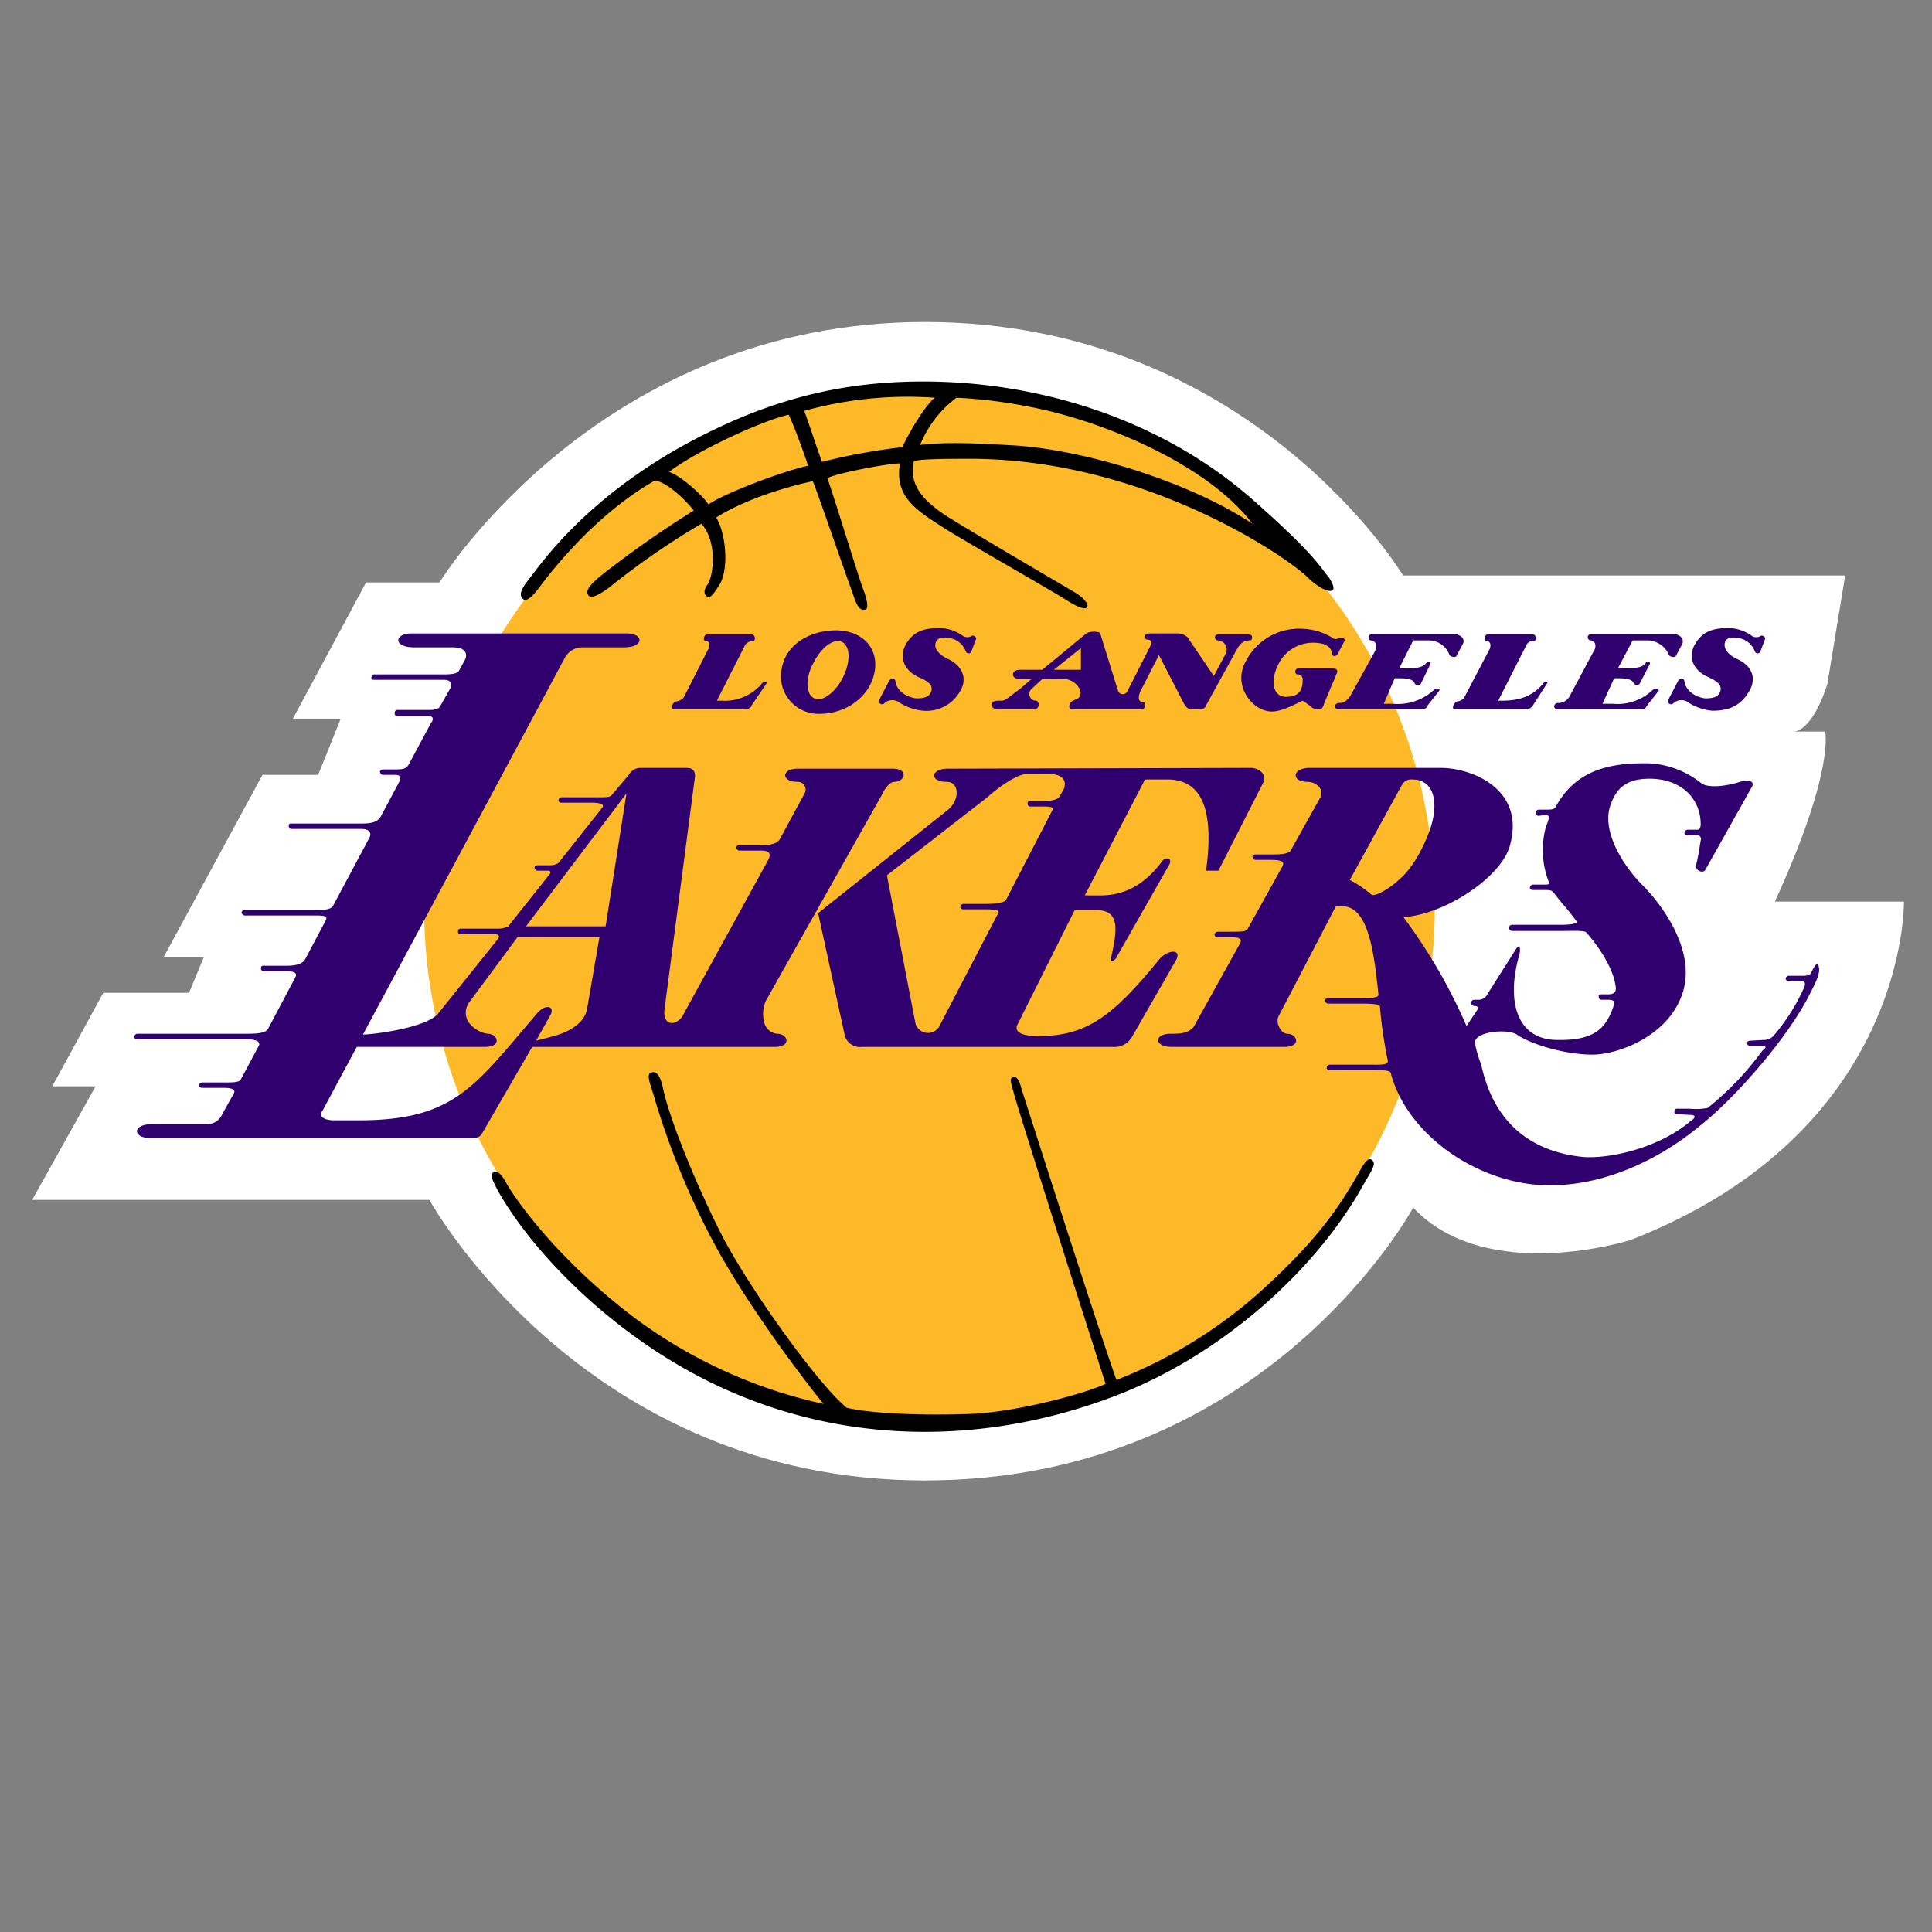 <svg width="300" height="300" xmlns="http://www.w3.org/2000/svg" version="1.1">

 <rect width="100%" height="100%" fill="#808080" stroke="none"/>

 <g>
  <title>Layer 1</title>
  <path id="svg_1" fill="#fff" d="m68.24,90.44s24.72,-40.44 75.36,-40.44s74.28,39.36 74.28,39.36l68.64,0l-2.76,16.8s-1.92,6.72 -5.04,7.44l4.68,0s1.56,6 -7.8,26.4l20.04,0s0.72,35.76 -42.48,52.56c0,0 -22.32,7.08 -33.72,-5.04c0,0 -22.8,42.36 -75.84,42.36s-76.92,-43.56 -76.92,-43.56l-61.68,0l9.84,-17.64l-6.72,0l7.92,-14.52l13.32,0l2.28,-5.52l-6.24,0l15.36,-28.32l8.64,0l3.48,-8.64l-7.44,0l11.4,-21.24l11.4,0z"/>
  <path id="svg_2" fill="#fdb927" d="m144.32,220.4c43.32,0 78.48,-35.64 78.48,-79.68c0,-43.92 -35.16,-79.56 -78.48,-79.56s-78.48,35.64 -78.48,79.56c0,44.04 35.16,79.68 78.48,79.68z"/>
  <path id="svg_3" fill="#31006F" d="m152.96,140.36l-3.36,0a0.516,0.516 0 0 0 -0.48,0.48c0,0.24 0.24,0.36 0.48,0.36l3.48,0c1.2,0 2.28,0.12 1.92,0.6l-9,17.28a2.031,2.031 0 0 1 -3.84,-0.12l-4.44,-23.04l15.6,-12.12c1.56,-1.44 4.56,-3.6 6.12,-3.6l3.48,0c2.04,0 2.76,0.96 2.28,2.28l-0.6,1.08c-0.36,0.72 -1.68,0.84 -2.64,0.84l-2.04,0a0.318,0.318 0 0 0 -0.36,0.36c0,0.24 0.12,0.48 0.36,0.48l2.04,0c0.84,0 1.8,0 1.44,0.6l-7.2,13.92c-0.36,0.48 -1.92,0.6 -3.24,0.6zm27.12,8.52c-7.32,9 -11.4,12 -18.84,12c-2.52,0 -3.84,-0.6 -3.24,-1.8l8.88,-17.76l3.36,0c3.72,0 3.24,3.12 2.28,7.44c-0.24,0.6 0.24,0.6 0.72,0.12l8.4,-14.76c0.36,-0.96 -0.72,-1.08 -1.2,-0.36c-4.2,5.64 -8.64,5.28 -10.56,5.28l-1.44,0l9.36,-18l3.84,0c4.8,0.24 6.96,4.32 5.64,14.16l1.92,0l6.96,-13.68c0.6,-1.2 -0.6,-2.28 -1.92,-2.28l-47.04,0.12c-2.76,0 -2.88,2.04 -0.24,2.04c2.16,0 2.04,3 0.12,4.44l-20.04,15.96l4.08,18.72a2.448,2.448 0 0 0 2.76,2.04l38.88,0a3.168,3.168 0 0 0 2.88,-1.32l6.96,-12.12c0.96,-1.8 -1.2,-1.68 -2.52,-0.24z"/>
  <path id="svg_4" fill="#31006F" d="m94.04,143.84l-12.36,0l15.6,-20.64l-3.24,20.64zm-2.88,12.84c-0.36,2.04 -2.52,3.48 -5.16,4.2l-2.76,0.72l2.28,-4.08c0.6,-1.2 -0.72,-1.8 -2.16,-0.12c-9.6,11.16 -12.72,16.56 -27.6,16.56l-3.96,0c-1.2,0 -2.52,-0.48 -1.68,-1.56l5.28,-9.84l19.92,0c2.64,0 2.04,-2.04 0.36,-2.04a4.482,4.482 0 0 1 -3,-1.92a2.747,2.747 0 0 1 0.12,-2.88l7.56,-10.2l12.72,0l-1.92,11.16zm29.52,3.84a2.302,2.302 0 0 1 -1.92,-1.44a5.216,5.216 0 0 1 0.12,-3.6l18.12,-32.16c0.24,-0.6 1.08,-1.92 1.92,-1.92c1.56,0 2.28,-2.04 -0.36,-2.04l-14.64,0c-2.64,0 -2.64,2.04 -0.12,2.04a1.212,1.212 0 0 1 1.2,1.68l-3.96,7.32c-0.6,0.72 -1.68,0.84 -2.88,0.84l-3.36,0c-0.24,0 -0.48,0.12 -0.48,0.36a0.516,0.516 0 0 0 0.48,0.48l3.36,0c0.96,0 1.68,0.24 1.2,1.32l-13.44,24.48c-0.96,1.32 -2.88,1.56 -2.76,-0.96l4.68,-35.76c0.24,-1.08 0,-1.92 -1.2,-1.92l-7.2,0a2.069,2.069 0 0 0 -1.8,1.08l-2.64,3.12c-0.24,0.36 -1.08,0.36 -1.8,0.36l-6,0a0.516,0.516 0 0 0 -0.48,0.48c0,0.24 0.24,0.36 0.48,0.36l4.92,0c0.84,0 1.8,0.24 1.44,0.72l-6.84,8.64a2.419,2.419 0 0 1 -1.32,0.36l-1.92,0c-0.24,0 -0.48,0.12 -0.48,0.36a0.516,0.516 0 0 0 0.48,0.48l1.56,0c0.48,0 0.48,0.24 0.36,0.48l-6.48,8.16a3.485,3.485 0 0 1 -1.68,0.36l-5.76,0c-0.24,0 -0.36,0.24 -0.36,0.48a0.318,0.318 0 0 0 0.36,0.36l4.92,0c0.84,0 1.32,0.12 0.96,0.72l-9.24,11.52c-1.68,2.28 -10.08,3.36 -11.76,3.36l31.32,-58.44a3.092,3.092 0 0 1 2.64,-1.68l6.6,0c3.12,0 3.12,-2.16 0.36,-2.16l-33.36,0c-2.76,0 -2.88,2.16 0.36,2.16l6.12,0c1.8,0 2.28,0.96 1.8,1.92l-0.84,1.56c-0.24,0.48 -0.72,0.72 -2.4,0.72l-10.92,0c-0.24,0 -0.36,0.24 -0.36,0.48a0.318,0.318 0 0 0 0.36,0.36l10.92,0c0.6,0 1.44,0.24 0.96,1.32l-1.56,2.76c-0.24,0.48 -0.96,0.6 -1.68,0.6l-5.04,0c-0.24,0 -0.36,0.24 -0.36,0.48s0.12,0.48 0.36,0.48l4.92,0c0.72,0 0.84,0.48 0.36,1.08l-3.48,6.48c-0.36,0.6 -0.84,0.72 -2.04,0.72l-1.92,0c-0.24,0 -0.48,0.12 -0.48,0.36a0.516,0.516 0 0 0 0.48,0.48l1.92,0c0.72,0 0.96,0.36 0.6,1.08l-2.88,5.4c-0.48,0.72 -1.08,1.08 -3,1.08l-10.92,0a0.318,0.318 0 0 0 -0.36,0.36c0,0.24 0.12,0.48 0.36,0.48l10.92,0c1.2,0 1.68,0.6 1.2,1.44l-5.64,10.56c-0.36,0.48 -1.2,0.6 -2.76,0.6l-10.92,0c-0.24,0 -0.48,0.12 -0.48,0.36a0.516,0.516 0 0 0 0.48,0.48l10.8,0c1.32,0 2.16,0 1.8,0.72l-3.24,6.12c-0.6,0.96 -2.28,0.96 -3,0.96l-3.48,0a0.318,0.318 0 0 0 -0.36,0.36c0,0.24 0.12,0.48 0.36,0.48l3.48,0c1.2,0 1.8,0.24 1.56,0.84l-4.32,8.16c-0.48,0.72 -2.16,0.72 -3.48,0.72l-16.8,0a0.516,0.516 0 0 0 -0.48,0.48c0,0.24 0.24,0.36 0.48,0.36l16.8,0c1.2,0 2.52,0.24 2.04,1.08l-2.76,5.16c-0.24,0.48 -1.2,0.48 -2.64,0.48l-3.36,0a0.516,0.516 0 0 0 -0.48,0.48c0,0.24 0.24,0.36 0.48,0.36l3.36,0c0.84,0 1.92,0.12 1.56,0.84l-1.8,3.24a2.56,2.56 0 0 1 -2.4,1.56l-8.52,0c-3.12,0 -3,2.16 -0.24,2.16l49.68,0c1.44,0 1.56,-0.24 2.16,-1.32l7.44,-12.84l37.68,0c2.64,0 2.04,-2.04 0.36,-2.04z"/>
  <path id="svg_5" fill="#31006F" d="m216.92,136.88c-1.32,1.2 -3.48,2.4 -3.96,2.04a18.257,18.257 0 0 0 -3.36,-2.28l8.16,-14.88a1.65,1.65 0 0 1 1.56,-0.72c3.24,0 4.2,3.36 2.76,7.68c-1.08,3 -2.76,6.24 -5.16,8.16zm65.52,13.32c-0.24,-0.96 -0.6,-0.36 -1.2,0.84c-0.24,0.48 -0.84,0.48 -1.56,0.48l-1.92,0a0.536,0.536 0 0 0 -0.48,0.36a0.44,0.44 0 0 0 0.48,0.48l1.92,0c0.72,0 0.72,0.48 0.36,1.2a30.51,30.51 0 0 1 -4.68,7.32a2.073,2.073 0 0 1 -1.56,0.6l-2.04,0.12c-0.24,0 -0.48,0.12 -0.48,0.36a0.516,0.516 0 0 0 0.48,0.48l1.92,0c1.08,0 0,0.6 -0.12,0.84a45.815,45.815 0 0 1 -8.4,8.76a9.378,9.378 0 0 1 -2.76,0.12l-2.04,0c-0.24,0 -0.36,0.24 -0.36,0.48a0.318,0.318 0 0 0 0.36,0.36l2.04,0.12c1.44,0 0.36,0.84 0.12,0.96c-5.4,4.56 -13.56,6 -17.16,5.52c-12,-1.44 -14.52,-10.56 -15.36,-14.28a20.77,20.77 0 0 1 -0.96,-3.24c-0.36,-1.92 5.04,-2.4 6.48,-1.44c2.28,1.56 7.56,3.12 11.76,3.12c3.84,0 11.64,-2.76 13.92,-9.36c2.4,-6.84 -3.48,-14.28 -6.12,-16.92c-3.24,-3.24 -6.36,-8.52 -5.04,-12.36c0.96,-2.88 2.64,-4.2 6.12,-4.2c4.68,0 7.92,2.88 7.92,7.08c0,0.36 -0.12,0.84 -0.48,0.84l-1.56,0a0.516,0.516 0 0 0 -0.48,0.48c0,0.24 0.24,0.36 0.48,0.36l1.44,0a0.607,0.607 0 0 1 0.6,0.84c-0.24,1.44 -0.36,2.4 -0.72,3.84c-0.12,0.84 1.08,1.32 1.44,0.72l7.2,-12.84c0.6,-0.96 -0.6,-1.2 -1.44,-0.96c-2.04,0.72 -5.16,1.2 -6.36,0.36a14.007,14.007 0 0 0 -8.88,-3.12c-6.36,0 -10.92,1.56 -13.8,6.84c-0.24,0.36 -0.84,0.36 -1.32,0.36l-1.32,0c-0.24,0 -0.36,0.24 -0.36,0.48s0.12,0.48 0.36,0.48l1.08,-0.12c0.48,0 0.72,0.24 0.48,0.72c-0.12,0.48 -0.36,0.96 -0.48,1.44a13.762,13.762 0 0 0 0.6,8.4c0.12,0.12 -0.12,0.24 -0.6,0.24l-1.92,0a0.516,0.516 0 0 0 -0.48,0.48c0,0.24 0.24,0.36 0.48,0.36l1.92,0c0.96,0 1.08,0.12 1.44,0.6c1.08,1.44 2.16,2.52 3.36,4.2c0.48,0.48 -1.32,0.6 -2.28,0.6l-7.68,0a0.48,0.48 0 1 0 0,0.96l7.8,0c1.32,0 3.48,-0.12 3.72,0.24c1.92,2.16 4.2,5.52 4.56,8.4c0.12,0.84 -0.24,1.2 -1.2,1.2l-1.08,0a0.318,0.318 0 0 0 -0.36,0.36c0,0.24 0.12,0.48 0.36,0.48l0.96,0c0.84,0 1.2,0.12 1.08,0.72c-1.08,3.24 -2.52,5.64 -8.76,5.52c-6.6,0 -7.92,-6.36 -6,-13.08c0.36,-1.32 0,-1.92 -0.6,-0.84l-4.56,7.2a1.593,1.593 0 0 1 -1.2,0.48l-0.6,0a0.48,0.48 0 1 0 0,0.96c0.48,0 0.72,0.24 0.48,0.6l-1.68,2.52a84.256,84.256 0 0 0 -9.72,-16.8l0,-0.12c6.12,-0.36 15,-6 16.44,-11.04c2.52,-8.88 -6,-12.12 -10.68,-12.12l-20.4,0c-2.76,0 -2.88,2.16 -0.36,2.16c1.44,0 2.64,1.2 2.04,2.4l-4.56,8.16c-0.36,0.72 -1.68,0.72 -3.6,0.72l-1.92,0c-0.24,0 -0.48,0.12 -0.48,0.36a0.516,0.516 0 0 0 0.48,0.48l1.92,0c1.32,0 2.76,0 2.28,0.96l-5.4,9.72c-0.24,0.48 -0.96,0.48 -2.76,0.48l-1.92,0a0.516,0.516 0 0 0 -0.48,0.48c0,0.24 0.24,0.36 0.48,0.36l1.92,0c1.44,0 1.92,0.24 1.56,0.96l-7.2,12.96c-0.84,0.96 -1.8,1.08 -3.6,1.08c-2.64,0 -2.52,2.04 0.12,2.04l17.52,0c2.76,0 2.04,-2.04 0.48,-2.04c-0.96,0 -1.92,-1.8 -1.32,-2.76l8.88,-17.04l0.96,0c3.96,0 4.92,6.6 5.64,13.68c0.12,0.48 -0.84,0.6 -2.88,0.6l-4.92,0c-0.24,0 -0.48,0.12 -0.48,0.36a0.516,0.516 0 0 0 0.48,0.48l4.92,0c1.32,0 3.12,0 3.12,0.48a68.282,68.282 0 0 0 1.2,8.28c0.24,0.84 -1.2,0.72 -2.64,0.72l-6.36,0a0.516,0.516 0 0 0 -0.48,0.48c0,0.24 0.24,0.36 0.48,0.36l6.36,0c1.92,0 3,0 3.12,0.48c2.64,9.96 14.4,17.88 25.68,17.4c9.84,-0.36 18,-5.64 22.2,-9.12c5.64,-4.44 13.92,-13.92 17.28,-20.76c0.6,-1.2 1.56,-2.88 1.32,-3.96z"/>
  <path id="svg_6" fill="#31006F" d="m118.28,106.16a7.49,7.49 0 0 1 -6.24,2.64l-0.72,0l4.32,-8.52a1.32,1.32 0 0 1 1.2,-0.72c0.6,0 0.48,-1.08 -0.24,-1.08l-6.72,0c-0.6,0 -0.84,1.08 -0.24,1.08s0.6,0.6 0.36,1.2l-3.84,7.56a1.917,1.917 0 0 1 -1.2,0.6c-0.6,0.24 -0.96,1.2 -0.24,1.2l10.8,0c0.84,0 1.08,-0.24 1.2,-0.6l2.28,-3.36c0.24,-0.36 -0.36,-0.48 -0.72,0z"/>
  <path id="svg_7" fill="#31006F" d="m150.92,98.72a1.261,1.261 0 0 1 -1.44,0a6.406,6.406 0 0 0 -3.48,-1.2c-2.52,0 -4.32,0.48 -5.52,2.88c-0.84,2.04 0.12,3.84 2.28,4.8c1.08,0.48 2.28,1.08 1.8,2.28c-0.36,0.84 -1.32,0.96 -2.28,0.96c-1.2,-0.12 -3,-0.96 -3.24,-2.64c-0.12,-0.6 -0.72,-0.48 -0.96,-0.12l-1.56,3c-0.24,0.48 0.36,0.84 0.72,0.6a1.835,1.835 0 0 1 2.16,-0.36a8.252,8.252 0 0 0 3.96,1.44a5.989,5.989 0 0 0 5.64,-2.88c1.32,-2.04 0.48,-4.08 -1.8,-5.16c-1.32,-0.6 -2.4,-1.68 -1.8,-2.76c0.36,-0.72 1.44,-0.6 2.04,-0.48a3.217,3.217 0 0 1 2.52,2.04a0.466,0.466 0 0 0 0.84,0.12l0.72,-1.92c0.24,-0.36 -0.36,-0.72 -0.6,-0.6z"/>
  <path id="svg_8" fill="#31006F" d="m226.16,101.84l0.96,-1.8c0.48,-0.72 -0.24,-1.56 -1.32,-1.56l-12.72,0c-0.84,0 -0.6,0.96 -0.24,0.96c0.84,0 1.08,0.96 0.6,1.8l-3.84,6.96c-0.6,0.72 -0.96,0.96 -1.68,0.96s-0.96,0.96 0,0.96l12.84,0c0.48,0 0.72,-0.12 0.84,-0.48l1.8,-2.28c0.48,-0.48 -0.48,-0.48 -0.72,-0.24a8.318,8.318 0 0 1 -6.36,2.16l-1.44,0l1.68,-3.96l0.36,0c1.2,0 2.52,0 2.76,0.84a0.622,0.622 0 0 0 0.96,0l1.44,-3c0.24,-0.48 -0.36,-0.48 -0.6,-0.24c-0.6,1.08 -3.24,0.84 -3.84,0.84l-0.36,0l2.16,-4.32l2.4,0a3.435,3.435 0 0 1 3.24,2.28c0.12,0.24 0.96,0.48 1.08,0.12z"/>
  <path id="svg_9" fill="#31006F" d="m163.64,104l4.2,-3.36l0,3.36l-4.2,0zm30.12,-5.52l-4.44,0c-0.96,0 -0.72,0.96 -0.24,0.96a1.43,1.43 0 0 1 1.2,2.16l-1.8,3.36l-4.08,-6a2.281,2.281 0 0 0 -1.56,-0.6l-4.44,0c-0.84,0 -0.72,0.96 -0.24,0.96c0.84,0 0.6,0.72 0.36,1.2l-3.48,6.84a0.775,0.775 0 0 1 -1.44,-0.12l-2.76,-8.88c-0.12,-0.36 -1.68,-0.36 -2.16,0l-6.84,5.64l-3.48,0c-0.72,0 -1.08,0.36 -1.08,0.72s0.36,0.72 1.08,0.72l1.8,0l-1.8,1.56c-1.08,0.72 -2.16,1.8 -2.76,1.8l-0.48,0c-0.72,0 -1.08,0.12 -1.08,0.6c0,0.6 0.36,0.72 0.96,0.72l5.52,0c1.08,0 0.84,-1.32 0.36,-1.32a1.038,1.038 0 0 1 -0.72,-1.8l1.68,-1.56l3.36,0c1.92,0 3.36,2.28 2.16,3l-0.96,0.48c-0.36,0.24 -0.6,1.2 0,1.2l10.8,0c0.84,0 0.72,-1.08 0.36,-1.08c-1.2,0 -0.6,-1.56 -0.36,-1.92l2.76,-5.4l3.96,7.68c0.36,0.48 0.6,0.72 0.96,0.72l1.56,0a0.799,0.799 0 0 0 0.84,-0.6l4.56,-8.28c0.72,-1.44 1.32,-1.8 2.28,-1.8c0.36,-0 0.6,-0.96 -0.36,-0.96z"/>
  <path id="svg_10" fill="#31006F" d="m130.88,105.2c-1.2,2.4 -3.24,3.84 -4.44,3.24c-1.32,-0.6 -1.44,-3.12 -0.12,-5.52c1.2,-2.4 3.12,-3.84 4.44,-3.24c1.32,0.72 1.32,3.12 0.12,5.52zm-1.08,-7.32c-3.72,0 -7.68,1.92 -8.4,5.88a5.822,5.822 0 0 0 5.88,7.08c4.08,0 7.8,-2.64 8.52,-6.48s-2.04,-6.48 -6,-6.48z"/>
  <path id="svg_11" fill="#31006F" d="m206.6,103.76l-4.8,0c-0.96,0 -0.72,0.96 -0.36,0.96a0.758,0.758 0 0 1 0.84,0.84c0,1.92 -0.84,2.64 -2.64,2.64s-2.52,-2.16 -1.2,-4.92a5.977,5.977 0 0 1 5.4,-3.48c1.56,0 2.88,0.36 3,1.8c0.12,0.36 0.6,0.36 0.84,0l1.08,-2.04c0.12,-0.24 0,-0.48 -0.36,-0.48c-0.36,-0.12 -0.96,0.36 -1.44,0a9.378,9.378 0 0 0 -4.68,-1.44a9.244,9.244 0 0 0 -8.76,4.92c-2.28,3.84 0.96,7.92 3.96,7.92c1.68,0 3.72,-1.2 4.8,-1.68l1.2,0.84a1.481,1.481 0 0 0 0.96,0.48l0.48,0c0.48,0 0.6,-0.6 0.72,-0.96l1.92,-4.56c0.24,-0.48 0.12,-0.84 -0.96,-0.84z"/>
  <path id="svg_12" fill="#31006F" d="m273.44,98.72a1.261,1.261 0 0 1 -1.44,0a6.406,6.406 0 0 0 -3.48,-1.2c-2.52,0 -4.32,0.48 -5.52,2.88c-0.84,2.04 0.12,3.84 2.4,4.8c0.96,0.48 2.16,1.08 1.68,2.28c-0.36,0.84 -1.32,0.96 -2.28,0.96c-1.2,-0.12 -3,-0.96 -3.24,-2.64c-0.12,-0.6 -0.72,-0.48 -0.96,-0.12l-1.56,3c-0.24,0.48 0.36,0.84 0.72,0.6a1.835,1.835 0 0 1 2.16,-0.36a8.252,8.252 0 0 0 3.96,1.44c2.52,0 4.32,-0.72 5.64,-2.88c1.32,-2.04 0.6,-4.08 -1.8,-5.16c-1.32,-0.6 -2.28,-1.68 -1.8,-2.76c0.36,-0.72 1.44,-0.6 2.04,-0.48a3.217,3.217 0 0 1 2.52,2.04a0.466,0.466 0 0 0 0.84,0.12l0.72,-1.92c0.24,-0.36 -0.36,-0.72 -0.6,-0.6z"/>
  <path id="svg_13" fill="#31006F" d="m239.6,106.16c-1.68,2.04 -3.84,2.64 -6.36,2.64l-0.6,0l4.32,-8.52a1.109,1.109 0 0 1 1.2,-0.72c0.48,0 0.48,-1.08 -0.24,-1.08l-6.84,0c-0.6,0 -0.72,1.08 -0.24,1.08c0.6,0 0.72,0.6 0.48,1.2l-3.96,7.56a1.616,1.616 0 0 1 -1.08,0.6c-0.6,0.24 -0.96,1.2 -0.36,1.2l10.8,0c0.84,0 1.08,-0.24 1.32,-0.6l2.16,-3.36c0.36,-0.36 -0.36,-0.48 -0.6,0z"/>
  <path id="svg_14" fill="#31006F" d="m255.92,99.44a3.698,3.698 0 0 1 3.24,2.28c0.12,0.24 0.84,0.48 1.08,0.12l0.96,-1.8c0.36,-0.72 -0.24,-1.56 -1.32,-1.56l-12.72,0c-0.96,0 -0.6,0.96 -0.24,0.96c0.84,0 1.08,0.96 0.48,1.8l-3.72,6.96a1.991,1.991 0 0 1 -1.8,0.96c-0.6,0 -0.84,0.96 0,0.96l12.84,0c0.6,0 0.84,-0.12 0.96,-0.48l1.8,-2.28c0.36,-0.48 -0.48,-0.48 -0.84,-0.24a7.945,7.945 0 0 1 -6.24,2.16l-1.56,0l1.8,-3.96l0.36,0c1.08,0 2.4,0 2.76,0.84a0.502,0.502 0 0 0 0.84,0l1.56,-3c0.24,-0.48 -0.48,-0.48 -0.6,-0.24c-0.6,1.08 -3.24,0.84 -3.96,0.84l-0.36,0l2.28,-4.32l2.4,0z"/>
  <path id="svg_15" d="m158,69.2c-6,-0.36 -10.92,-0.6 -15.12,-0.12a17.263,17.263 0 0 1 5.64,-7.32a77.325,77.325 0 0 1 11.52,1.44c10.68,2.04 27.24,8.64 34.44,18.12c-9.6,-6.36 -25.32,-11.28 -36.48,-12.12zm-17.88,0.24a93.857,93.857 0 0 0 -12.48,2.28c-0.6,-1.56 -2.16,-6.36 -2.76,-7.92a59.867,59.867 0 0 1 20.28,-2.04c-1.68,1.32 -4.44,6.24 -5.04,7.68l0,-0zm-30.12,8.88c-0.72,-1.2 -4.2,-4.44 -6.12,-5.04c4.44,-3.36 14.64,-8.04 18.6,-8.88c0.6,1.2 2.4,6 3,7.92c-3.48,0.72 -12.6,4.08 -15.48,6zm96,10.92c-0.96,-1.2 -2.28,-3.6 -11.88,-12c-14.28,-12.36 -33.12,-18 -50.76,-18c-12.96,0 -24.36,2.88 -37.08,9.84c-16.08,8.88 -22.68,19.08 -24.36,21.12c-1.2,1.56 -1.32,2.4 -0.6,2.88c0.6,0.36 1.68,-0.84 2.64,-2.16c4.8,-6.36 11.16,-12.6 17.76,-16.32c2.04,0.36 4.92,3.24 6,4.68a160.116,160.116 0 0 0 -13.92,9.72c-2.28,1.8 -3,2.76 -2.4,3.48c0.48,0.6 2.28,-0.48 3.72,-1.68a119.983,119.983 0 0 1 13.8,-9.48c2.64,3 1.8,8.52 0.84,9.6c-0.48,0.72 -0.48,1.32 0,1.68c0.6,0.36 1.08,-0.48 1.8,-1.56c1.8,-2.52 1.08,-8.52 -0.36,-10.68c4.56,-2.88 11.04,-4.8 15,-5.64c0.36,0.6 5.16,14.64 6.12,17.16c0.48,1.44 0.96,3.12 2.04,2.76c0.6,-0.12 0.24,-1.68 -0.36,-3.24c-0.72,-1.92 -4.32,-13.68 -5.52,-17.16c1.32,-0.72 9.24,-2.28 11.28,-2.28c-0.96,5.16 2.64,7.32 6.72,9.96c2.16,1.44 16.08,9.36 18.96,11.16c1.68,1.08 3,1.68 3.36,1.2s-0.72,-1.68 -2.28,-2.52c-1.2,-0.72 -14.16,-8.28 -19.56,-11.64c-3.84,-2.52 -5.88,-5.04 -5.04,-8.52c1.32,-0.36 5.16,-0.36 9.24,-0.36c27.6,0.24 49.68,15.96 52.08,18.6c1.32,1.2 3,2.28 3.72,1.8c0.36,-0.36 -0.36,-1.8 -0.96,-2.4l0,-0z"/>
  <path id="svg_16" d="m212,183.44c1.08,-1.8 1.8,-2.88 0.96,-3.36c-0.72,-0.48 -1.56,1.32 -2.52,3c-3.24,5.52 -6.72,10.2 -14.64,17.4a73.608,73.608 0 0 1 -22.44,13.8c-3,-8.4 -14.4,-44.16 -14.76,-45.24c-0.36,-1.56 -0.84,-1.92 -1.32,-1.8c-0.6,0.24 -0.24,1.08 0.12,2.4c0.24,1.32 13.8,43.8 14.28,45.24c-2.64,1.32 -13.68,4.44 -21.24,4.68c-6.84,0.24 -14.88,0 -18.96,-0.96c-4.68,-3.84 -15.48,-19.08 -19.56,-27.12c-4.8,-9.6 -8.04,-18.36 -8.88,-22.08c-0.36,-1.8 -0.84,-3.12 -1.8,-2.88c-0.96,0.12 -0.36,1.56 0.24,3.48a121.649,121.649 0 0 0 8.76,21.84c5.4,10.44 14.88,22.8 17.64,26.16a76.329,76.329 0 0 1 -29.28,-13.32c-8.64,-6.48 -16.08,-14.64 -19.8,-20.64c-0.6,-1.08 -1.32,-2.52 -2.28,-1.92c-0.48,0.36 0.12,1.44 0.72,2.64c5.4,9.72 18.6,23.52 35.64,31.08c19.68,8.76 41.16,8.28 60.48,0.84c16.8,-6.48 31.44,-19.92 38.64,-33.24z"/>
 </g>
</svg>